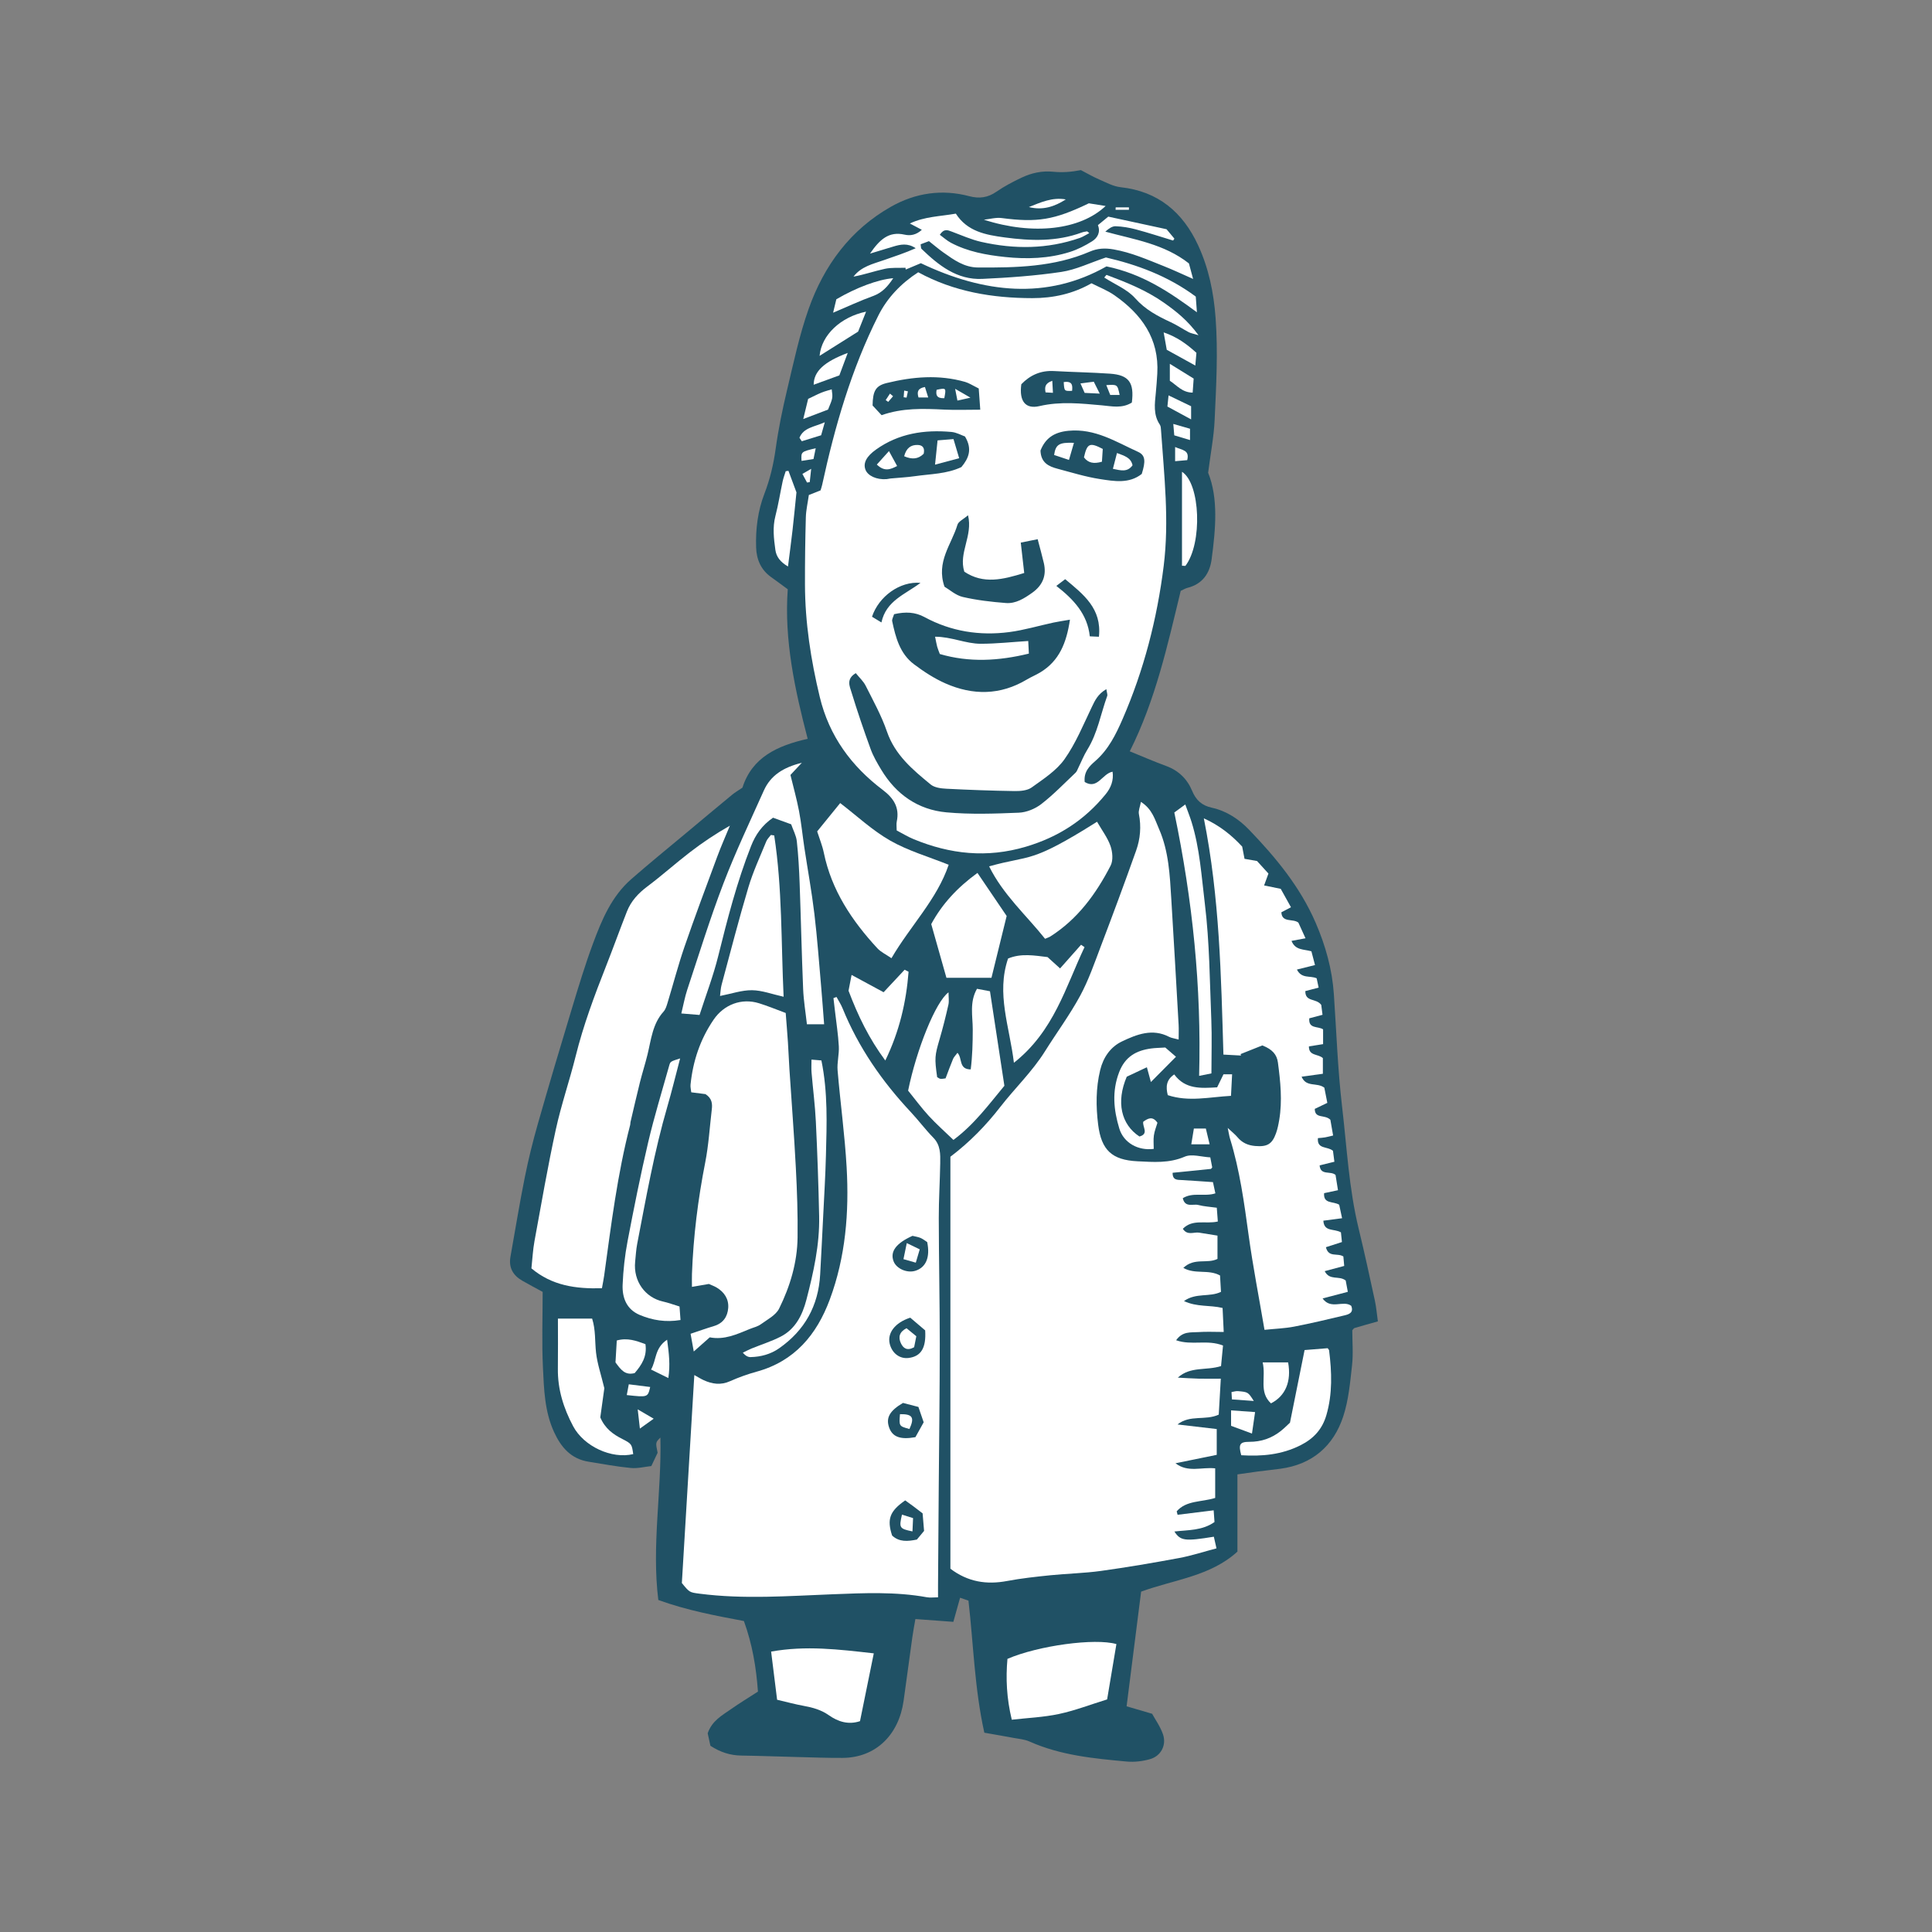 <svg version="1.1" id="svg" xmlns="http://www.w3.org/2000/svg" xmlns:xlink="http://www.w3.org/1999/xlink" x="0px" y="0px"
	 width="200px" height="200px" viewBox="0 0 200 200" enable-background="new 0 0 200 200" xml:space="preserve">
<rect x="0" y="0" width="200" height="200" fill="#808080" stroke="none"/>
<path class="stroke" fill="#205165"  d="M142.329,134.652c-0.541-2.495-1.08-4.991-1.683-7.471c-1.01-4.158-1.22-8.427-1.717-12.65
	c-0.451-3.849-0.582-7.735-0.847-11.606c-0.176-2.58-0.859-5.022-1.882-7.392c-1.606-3.717-4.131-6.767-6.898-9.641
	c-1.066-1.107-2.337-1.943-3.861-2.28c-1.019-0.225-1.629-0.77-2.035-1.75c-0.501-1.21-1.398-2.097-2.684-2.567
	c-1.27-0.464-2.51-1.008-3.769-1.519c2.668-5.314,3.913-10.994,5.274-16.613c0.279-0.125,0.483-0.255,0.709-0.312
	c1.539-0.389,2.296-1.489,2.49-2.95c0.42-3.154,0.705-6.318-0.36-8.965c0.265-2.075,0.592-3.739,0.67-5.415
	c0.163-3.535,0.364-7.063,0.101-10.621c-0.196-2.651-0.721-5.164-1.819-7.532c-1.572-3.389-4.126-5.566-7.997-5.986
	c-0.772-0.083-1.519-0.495-2.252-0.813c-0.644-0.278-1.252-0.636-1.876-0.959c-0.968,0.189-1.913,0.265-2.841,0.17
	c-1.18-0.12-2.268,0.122-3.303,0.612c-0.895,0.424-1.782,0.889-2.596,1.452c-0.893,0.62-1.779,0.741-2.813,0.466
	c-2.832-0.752-5.574-0.337-8.084,1.077c-4.225,2.382-6.957,6.101-8.546,10.59c-0.959,2.711-1.556,5.555-2.225,8.36
	c-0.483,2.022-0.904,4.067-1.189,6.124c-0.223,1.606-0.581,3.134-1.167,4.655c-0.681,1.768-0.921,3.668-0.855,5.574
	c0.043,1.234,0.5,2.304,1.552,3.051c0.539,0.383,1.066,0.779,1.722,1.259c-0.379,5.219,0.72,10.343,2.062,15.482
	c-3.141,0.71-5.745,1.902-6.753,5.056c-0.394,0.27-0.757,0.479-1.076,0.742c-1.566,1.291-3.123,2.594-4.681,3.896
	c-1.922,1.606-3.87,3.186-5.754,4.834c-2.029,1.774-3.045,4.201-3.951,6.642c-0.823,2.213-1.507,4.481-2.191,6.743
	c-1.205,3.977-2.39,7.96-3.529,11.956c-0.52,1.818-0.974,3.659-1.346,5.512c-0.549,2.734-0.995,5.488-1.486,8.232
	c-0.203,1.131,0.266,1.934,1.224,2.484c0.69,0.397,1.396,0.768,2.108,1.157c0,2.645-0.095,5.24,0.029,7.826
	c0.109,2.255,0.171,4.542,1.146,6.672c0.732,1.601,1.765,2.796,3.594,3.086c1.448,0.23,2.893,0.506,4.351,0.645
	c0.716,0.068,1.456-0.127,2.129-0.198c0.289-0.607,0.488-1.03,0.652-1.375c-0.221-1.073-0.221-1.073,0.289-1.573
	c0.13,5.653-0.915,11.189-0.217,16.812c2.938,1.069,5.94,1.628,8.86,2.178c0.884,2.438,1.278,4.841,1.454,7.305
	c-0.983,0.638-1.912,1.2-2.797,1.821c-0.92,0.646-1.956,1.194-2.406,2.495c0.085,0.386,0.192,0.882,0.283,1.295
	c1.048,0.678,2.062,0.994,3.188,1.011c1.938,0.029,3.876,0.104,5.813,0.152c1.561,0.039,3.124,0.101,4.686,0.09
	c3.461-0.023,5.813-2.414,6.307-5.885c0.312-2.198,0.599-4.399,0.907-6.598c0.089-0.634,0.21-1.264,0.317-1.89
	c1.421,0.104,2.664,0.195,3.93,0.289c0.266-0.947,0.473-1.69,0.698-2.495c0.37,0.127,0.579,0.2,0.865,0.298
	c0.521,4.516,0.624,9.064,1.644,13.673c1.008,0.178,2.014,0.348,3.015,0.536c0.556,0.104,1.147,0.147,1.653,0.373
	c3.216,1.436,6.659,1.766,10.098,2.078c0.781,0.07,1.617-0.034,2.375-0.246c1.138-0.318,1.741-1.452,1.352-2.577
	c-0.283-0.817-0.811-1.548-1.125-2.124c-1.059-0.31-1.819-0.533-2.641-0.773c0.513-4.047,1.01-7.972,1.504-11.871
	c3.465-1.262,7.167-1.587,9.969-4.142c0-2.646,0-5.28,0-7.995c0.77-0.11,1.419-0.209,2.069-0.293c0.798-0.104,1.6-0.184,2.396-0.293
	c3.288-0.45,5.475-2.341,6.486-5.407c0.555-1.683,0.715-3.511,0.913-5.29c0.136-1.211,0.026-2.449,0.026-3.638
	c0.098-0.1,0.152-0.205,0.23-0.229c0.719-0.214,1.443-0.414,2.419-0.689C142.528,136.031,142.477,135.332,142.329,134.652z"/>
<path fill-rule="evenodd" clip-rule="evenodd" fill="#ffffff" class="fill" d="M126.607,139.291c-0.074,0.771-0.141,1.46-0.205,2.125
	c-1.532,0.49-3.156-0.001-4.476,1.196c0.714,0.037,1.425,0.087,2.14,0.106c0.701,0.019,1.404,0.004,2.312,0.004
	c-0.077,1.32-0.146,2.515-0.214,3.72c-1.391,0.645-2.968-0.023-4.267,1.018c1.314,0.154,2.629,0.308,4.059,0.475
	c0,0.838,0,1.661,0,2.67c-1.393,0.284-2.831,0.578-4.27,0.871c1.286,1,2.7,0.374,4.11,0.528c0,1.026,0,2.031,0,3.062
	c-1.41,0.445-2.985,0.235-3.985,1.384c0.031,0.12,0.062,0.24,0.092,0.36c1.213-0.15,2.427-0.299,3.735-0.462
	c0.037,0.52,0.062,0.876,0.087,1.212c-1.277,0.902-2.729,0.813-4.151,0.981c0.626,0.971,1.089,1.026,4.083,0.539
	c0.075,0.331,0.152,0.669,0.273,1.205c-1.336,0.352-2.582,0.763-3.86,1c-2.691,0.5-5.393,0.961-8.104,1.337
	c-1.73,0.24-3.488,0.271-5.229,0.448c-1.503,0.154-3.012,0.317-4.497,0.596c-2.108,0.395-4.034,0.102-5.855-1.272
	c0-7.043,0-14.174,0-21.304c0-7.126,0-14.254,0-21.344c2.026-1.538,3.679-3.242,5.173-5.167c1.5-1.933,3.294-3.638,4.608-5.734
	c1.204-1.922,2.56-3.759,3.641-5.746c0.873-1.608,1.478-3.369,2.13-5.088c1.258-3.31,2.492-6.627,3.676-9.963
	c0.43-1.209,0.541-2.481,0.285-3.776c-0.068-0.352,0.117-0.753,0.211-1.262c1.182,0.754,1.451,1.844,1.875,2.811
	c1.009,2.302,1.116,4.777,1.267,7.232c0.267,4.345,0.513,8.691,0.76,13.038c0.025,0.453,0.003,0.909,0.003,1.523
	c-0.474-0.131-0.752-0.158-0.981-0.278c-1.733-0.903-3.362-0.255-4.887,0.472c-1.176,0.56-1.933,1.635-2.254,2.96
	c-0.455,1.87-0.446,3.767-0.213,5.646c0.331,2.65,1.431,3.675,4.079,3.802c1.633,0.079,3.263,0.222,4.885-0.478
	c0.728-0.313,1.736,0.027,2.646,0.073c0.09,0.471,0.15,0.779,0.199,1.038c-0.082,0.095-0.109,0.154-0.141,0.157
	c-1.306,0.135-2.609,0.265-3.959,0.4c-0.009,0.777,0.485,0.728,0.949,0.753c1.072,0.06,2.145,0.14,3.227,0.213
	c0.108,0.502,0.174,0.808,0.252,1.163c-1.117,0.37-2.318-0.157-3.374,0.502c0.234,1.02,1.072,0.56,1.613,0.704
	c0.579,0.153,1.191,0.183,1.906,0.283c0.041,0.539,0.075,0.973,0.108,1.426c-1.264,0.293-2.595-0.296-3.623,0.754
	c0.475,0.736,1.141,0.312,1.687,0.4c0.598,0.098,1.195,0.193,1.901,0.306c0,0.876,0,1.646,0,2.409
	c-1.061,0.544-2.396-0.164-3.537,0.935c1.248,0.699,2.577,0.114,3.801,0.782c0.029,0.49,0.063,1.08,0.098,1.697
	c-1.185,0.577-2.579,0.06-3.832,0.952c1.348,0.637,2.647,0.394,3.997,0.715c0.035,0.738,0.071,1.514,0.118,2.485
	c-0.966,0-1.805-0.047-2.635,0.013c-0.752,0.055-1.617-0.115-2.292,0.844C123.367,139.312,124.979,138.637,126.607,139.291z"/>
<path fill-rule="evenodd" clip-rule="evenodd" fill="#ffffff" class="fill" d="M83.732,51.243c0.498-0.196,0.845-0.335,1.211-0.479
	c0.057-0.187,0.119-0.363,0.16-0.545c1.316-6.063,3.028-12.005,5.828-17.564c0.912-1.811,2.328-3.31,4.122-4.47
	c3.705,2.019,7.683,2.673,11.804,2.678c2.17,0.003,4.229-0.449,6.134-1.539c0.806,0.414,1.652,0.735,2.371,1.238
	c2.811,1.962,4.649,4.491,4.44,8.12c-0.039,0.662-0.088,1.324-0.152,1.984c-0.112,1.133-0.279,2.266,0.419,3.301
	c0.098,0.145,0.104,0.364,0.118,0.551c0.323,4.687,0.866,9.365,0.277,14.073c-0.685,5.48-2.047,10.773-4.252,15.839
	c-0.697,1.604-1.468,3.165-2.833,4.355c-0.594,0.519-1.205,1.099-1.092,2.167c1.341,0.817,1.824-0.88,2.887-1.065
	c0.127,0.897-0.173,1.663-0.71,2.322c-2.176,2.678-4.898,4.44-8.254,5.438c-4.036,1.201-7.852,0.783-11.642-0.782
	c-0.604-0.25-1.167-0.598-1.743-0.897c0-0.374-0.048-0.662,0.008-0.928c0.305-1.446-0.321-2.414-1.447-3.266
	c-3.256-2.461-5.549-5.574-6.524-9.624c-0.923-3.836-1.522-7.704-1.532-11.651c-0.006-2.316,0.026-4.633,0.09-6.948
	C83.441,52.803,83.617,52.06,83.732,51.243z M114.529,71.34c-0.893,0.521-1.186,1.185-1.516,1.874
	c-0.876,1.828-1.656,3.744-2.816,5.381c-0.841,1.186-2.184,2.048-3.398,2.922c-0.449,0.325-1.172,0.383-1.768,0.374
	c-2.362-0.035-4.726-0.122-7.084-0.243c-0.548-0.028-1.213-0.115-1.605-0.439c-1.854-1.524-3.691-3.047-4.526-5.478
	c-0.562-1.638-1.417-3.18-2.198-4.736c-0.237-0.474-0.661-0.854-1.026-1.31c-1.015,0.593-0.635,1.359-0.453,1.955
	c0.608,1.985,1.278,3.953,1.989,5.904c0.273,0.749,0.687,1.456,1.1,2.142c1.535,2.551,3.803,4.138,6.744,4.408
	c2.48,0.228,5,0.139,7.496,0.036c0.796-0.032,1.694-0.402,2.331-0.896c1.264-0.978,2.379-2.145,3.545-3.245
	c0.13-0.123,0.193-0.319,0.275-0.487c0.312-0.63,0.569-1.294,0.937-1.888c1.068-1.719,1.388-3.706,2.062-5.565
	C114.67,71.902,114.579,71.701,114.529,71.34z M92.555,63.581c-0.084,0.292-0.238,0.529-0.196,0.724
	c0.355,1.681,0.798,3.361,2.247,4.452c1.014,0.764,2.105,1.477,3.262,1.987c2.848,1.257,5.691,1.238,8.433-0.401
	c0.446-0.266,0.933-0.464,1.377-0.732c1.989-1.196,2.728-3.08,3.083-5.462c-0.723,0.125-1.221,0.195-1.711,0.3
	c-1.522,0.328-3.028,0.781-4.567,0.983c-3.065,0.401-6.024-0.059-8.773-1.549C94.737,63.356,93.737,63.31,92.555,63.581z
	 M107.419,55.818c-0.603,0.121-1.124,0.225-1.749,0.351c0.127,1.12,0.24,2.116,0.357,3.147c-2.195,0.676-4.221,1.189-6.201-0.134
	c-0.619-1.959,0.906-3.688,0.385-5.843c-0.486,0.42-0.995,0.642-1.097,0.985c-0.601,2.026-2.238,3.828-1.34,6.412
	c0.526,0.307,1.162,0.893,1.894,1.062c1.459,0.337,2.965,0.511,4.461,0.627c1.029,0.081,1.898-0.477,2.723-1.061
	c1.083-0.768,1.507-1.784,1.205-3.08C107.878,57.512,107.662,56.749,107.419,55.818z M118.193,49.063
	c0.414-1.312,0.388-1.938-0.383-2.287c-2.294-1.039-4.45-2.444-7.201-2.182c-1.559,0.148-2.414,0.827-2.898,2.047
	c0.041,1.274,0.86,1.643,1.764,1.883c1.457,0.387,2.91,0.84,4.394,1.069C115.337,49.819,116.884,50.097,118.193,49.063z
	 M117.168,41.673c0.264-2.079-0.312-2.854-2.255-2.99c-1.929-0.134-3.864-0.162-5.794-0.272c-1.375-0.079-2.484,0.419-3.393,1.366
	c-0.238,1.755,0.426,2.601,1.879,2.262c2.165-0.505,4.31-0.272,6.471-0.078C115.093,42.052,116.143,42.311,117.168,41.673z
	 M99.894,45.183c-0.362-0.126-0.872-0.42-1.403-0.468c-2.795-0.251-5.453,0.143-7.81,1.825c-0.96,0.686-1.352,1.376-1.092,2.074
	c0.241,0.643,1.151,1.059,2.175,0.987c0.141-0.009,0.278-0.054,0.419-0.068c0.844-0.08,1.692-0.12,2.53-0.24
	c1.622-0.233,3.295-0.222,4.811-0.942C100.282,47.438,100.683,46.494,99.894,45.183z M101.318,40.216
	c-0.465-0.245-0.67-0.359-0.881-0.461c-0.17-0.082-0.342-0.167-0.521-0.218c-2.718-0.781-5.434-0.542-8.123,0.114
	c-1.155,0.282-1.438,0.832-1.464,2.324c0.268,0.288,0.579,0.623,0.934,1.005c2.146-0.762,4.312-0.685,6.484-0.578
	c1.163,0.057,2.33,0.01,3.729,0.01C101.412,41.516,101.364,40.857,101.318,40.216z M113.76,65.916
	c0.313-2.926-1.601-4.38-3.493-5.96c-0.331,0.252-0.57,0.435-0.915,0.697c1.791,1.395,3.223,2.921,3.463,5.221
	C113.197,65.89,113.454,65.902,113.76,65.916z M91.246,64.435c0.488-2.257,2.422-2.881,4.046-4.098
	c-2.146-0.19-4.329,1.42-5.022,3.507C90.503,63.985,90.755,64.137,91.246,64.435z"/>
<path fill-rule="evenodd" clip-rule="evenodd" fill="#ffffff" class="fill" d="M70.586,163.874c0.434-7.241,0.859-14.339,1.29-21.531
	c0.329,0.182,0.636,0.378,0.962,0.529c0.892,0.411,1.778,0.537,2.734,0.11c0.891-0.397,1.819-0.73,2.76-0.989
	c3.92-1.077,6.206-3.813,7.562-7.453c1.646-4.42,2.014-9.037,1.75-13.693c-0.19-3.353-0.653-6.688-0.936-10.036
	c-0.068-0.823,0.172-1.67,0.127-2.499c-0.066-1.221-0.26-2.435-0.399-3.652c-0.05-0.446-0.104-0.891-0.156-1.336
	c0.106-0.039,0.211-0.079,0.316-0.118c0.21,0.388,0.458,0.761,0.624,1.167c1.643,4.043,4.079,7.559,7.049,10.731
	c0.809,0.862,1.517,1.821,2.343,2.663c0.762,0.776,0.736,1.713,0.72,2.655c-0.031,1.89-0.154,3.78-0.15,5.669
	c0.008,4.355,0.102,8.709,0.102,13.064c-0.001,4.873-0.067,9.746-0.104,14.619c-0.026,3.456-0.051,6.912-0.075,10.368
	c-0.002,0.372,0,0.744,0,1.212c-0.455,0-0.82,0.055-1.164-0.008c-3.243-0.589-6.497-0.434-9.77-0.307
	c-4.583,0.178-9.176,0.532-13.757-0.062C71.375,164.842,71.375,164.846,70.586,163.874z M95.66,158.478
	c-0.058-0.68-0.104-1.24-0.152-1.816c-0.336-0.256-0.629-0.486-0.928-0.709c-0.296-0.22-0.597-0.434-0.873-0.634
	c-1.607,1.116-1.909,1.947-1.356,3.639c0.739,0.69,1.614,0.608,2.564,0.417C95.141,159.102,95.378,158.817,95.66,158.478z
	 M94.229,136.405c-1.594,0.516-2.394,1.604-2.124,2.709c0.24,0.981,1.042,1.579,1.96,1.461c1.279-0.164,1.824-1.029,1.708-2.855
	C95.312,137.327,94.779,136.875,94.229,136.405z M94.461,127.934c-1.717,0.771-2.333,1.635-1.961,2.628
	c0.291,0.776,1.407,1.261,2.27,0.985c1.093-0.348,1.535-1.404,1.213-2.968c-0.207-0.132-0.43-0.316-0.684-0.426
	C95.043,128.044,94.756,128.008,94.461,127.934z M93.479,145.231c-1.388,0.812-1.78,1.54-1.445,2.523
	c0.335,0.98,1.135,1.308,2.729,1.021c0.26-0.467,0.572-1.027,0.856-1.539c-0.206-0.604-0.372-1.085-0.546-1.591
	C94.507,145.498,94.012,145.369,93.479,145.231z"/>
<path fill-rule="evenodd" clip-rule="evenodd" fill="#ffffff" class="fill" d="M137.72,115.921c0.077,0.441,0.173,0.993,0.284,1.626
	c-0.326,0.077-0.581,0.15-0.84,0.195c-0.227,0.04-0.459,0.05-0.734,0.077c-0.105,1.172,0.961,0.821,1.558,1.309
	c0.035,0.268,0.086,0.664,0.148,1.136c-0.563,0.138-1.035,0.253-1.53,0.374c0.09,1.088,1.135,0.535,1.649,0.993
	c0.079,0.496,0.159,0.992,0.252,1.579c-0.53,0.113-0.965,0.206-1.436,0.306c-0.091,1.149,0.946,0.812,1.562,1.199
	c0.079,0.372,0.173,0.815,0.298,1.396c-0.704,0.092-1.288,0.168-1.938,0.254c0.073,1.188,1.103,0.794,1.82,1.208
	c0.026,0.265,0.065,0.647,0.103,1.003c-0.645,0.207-1.153,0.371-1.659,0.534c0.275,1.109,1.177,0.561,1.807,0.957
	c0.023,0.261,0.055,0.608,0.088,0.982c-0.703,0.188-1.312,0.351-2.02,0.54c0.515,1.019,1.492,0.419,2.175,0.971
	c0.051,0.275,0.124,0.672,0.218,1.17c-0.883,0.231-1.679,0.439-2.611,0.683c0.854,1.207,2.139,0.144,2.964,0.764
	c0.282,0.706-0.228,0.877-0.68,0.986c-1.741,0.417-3.484,0.831-5.241,1.17c-0.955,0.184-1.939,0.215-3.057,0.331
	c-0.573-3.37-1.198-6.563-1.641-9.781c-0.464-3.374-0.917-6.741-1.927-10.007c-0.08-0.256-0.115-0.527-0.24-1.113
	c0.492,0.462,0.777,0.68,1.001,0.95c0.483,0.585,1.093,0.857,1.843,0.92c1.23,0.103,1.75-0.178,2.16-1.328
	c0.157-0.441,0.25-0.909,0.328-1.373c0.333-1.987,0.126-3.964-0.135-5.939c-0.111-0.836-0.583-1.369-1.617-1.771
	c-0.625,0.249-1.436,0.572-2.246,0.896c0.014,0.05,0.026,0.1,0.04,0.151c-0.559-0.03-1.116-0.06-1.818-0.098
	c-0.243-8.146-0.393-16.254-2.028-24.456c1.666,0.757,2.882,1.753,3.969,2.923c0.08,0.415,0.157,0.818,0.243,1.268
	c0.452,0.079,0.854,0.148,1.294,0.226c0.367,0.404,0.749,0.823,1.182,1.299c-0.131,0.357-0.265,0.724-0.45,1.231
	c0.574,0.117,1.056,0.214,1.722,0.35c0.3,0.538,0.658,1.184,1.06,1.906c-0.386,0.203-0.656,0.344-0.995,0.522
	c0.053,1.119,1.217,0.62,1.764,1.073c0.229,0.506,0.461,1.012,0.736,1.618c-0.518,0.096-0.938,0.173-1.449,0.268
	c0.392,0.989,1.256,0.851,2.059,1.078c0.113,0.433,0.236,0.904,0.373,1.425c-0.702,0.175-1.256,0.312-1.873,0.466
	c0.499,0.983,1.356,0.597,2.044,0.905c0.054,0.255,0.118,0.56,0.204,0.963c-0.484,0.126-0.911,0.238-1.377,0.36
	c-0.019,1.161,1.119,0.707,1.648,1.431c0.021,0.159,0.072,0.558,0.132,1.024c-0.521,0.139-0.953,0.254-1.372,0.366
	c-0.094,1.121,0.892,0.788,1.431,1.14c0,0.484,0,0.983,0,1.531c-0.508,0.081-0.961,0.153-1.469,0.234
	c-0.015,1.015,0.953,0.751,1.446,1.214c0,0.469,0,1.014,0,1.62c-0.726,0.1-1.404,0.192-2.203,0.302
	c0.477,1.141,1.587,0.557,2.354,1.137c0.081,0.41,0.188,0.951,0.31,1.573c-0.444,0.213-0.849,0.407-1.299,0.623
	C136.112,115.856,137.137,115.332,137.72,115.921z"/>
<path fill-rule="evenodd" clip-rule="evenodd" fill="#ffffff" class="fill" d="M62.312,133.358c-2.71,0.076-5.169-0.267-7.299-2.057
	c0.104-0.959,0.148-1.902,0.317-2.823c0.706-3.852,1.372-7.713,2.205-11.539c0.562-2.574,1.429-5.078,2.066-7.637
	c0.789-3.17,1.926-6.215,3.121-9.246c0.745-1.89,1.432-3.802,2.175-5.692c0.426-1.082,1.177-1.894,2.116-2.597
	c1.507-1.128,2.911-2.392,4.404-3.54c1.287-0.991,2.637-1.9,4.141-2.755c-0.439,1.071-0.911,2.131-1.313,3.217
	c-1.148,3.099-2.309,6.192-3.385,9.315c-0.659,1.914-1.167,3.879-1.758,5.818c-0.096,0.313-0.198,0.664-0.409,0.897
	c-1.146,1.268-1.283,2.896-1.662,4.444c-0.236,0.962-0.541,1.906-0.782,2.867c-0.342,1.373-0.657,2.753-0.981,4.13
	c-0.021,0.092-0.007,0.191-0.03,0.282c-1.333,5.132-1.973,10.384-2.697,15.621C62.489,132.438,62.41,132.806,62.312,133.358z"/>
<path fill-rule="evenodd" clip-rule="evenodd" fill="#ffffff" class="fill" d="M71.818,139.906c-0.125-0.699-0.225-1.248-0.329-1.834
	c0.831-0.277,1.618-0.56,2.417-0.799c0.947-0.282,1.412-0.966,1.479-1.877c0.067-0.921-0.403-1.631-1.191-2.106
	c-0.24-0.145-0.512-0.238-0.812-0.375c-0.521,0.089-1.064,0.184-1.752,0.302c0-0.521-0.014-0.93,0.001-1.338
	c0.144-3.884,0.621-7.724,1.373-11.54c0.354-1.803,0.463-3.654,0.679-5.484c0.07-0.587,0.034-1.145-0.65-1.591
	c-0.375-0.047-0.882-0.113-1.474-0.188c-0.027-0.267-0.102-0.537-0.075-0.796c0.247-2.434,0.999-4.688,2.388-6.723
	c1.068-1.567,2.887-2.264,4.703-1.7c0.891,0.275,1.756,0.637,2.76,1.007c0.082,1.065,0.164,2.04,0.229,3.015
	c0.062,0.937,0.097,1.876,0.157,2.813c0.222,3.396,0.487,6.791,0.663,10.19c0.127,2.405,0.21,4.818,0.18,7.227
	c-0.033,2.59-0.773,5.055-1.91,7.355c-0.34,0.688-1.216,1.133-1.893,1.624c-0.335,0.243-0.778,0.337-1.172,0.499
	c-1.309,0.536-2.602,1.145-4.117,0.855C72.966,138.887,72.479,139.32,71.818,139.906z"/>
<path fill-rule="evenodd" clip-rule="evenodd" fill="#ffffff" class="fill" d="M98.207,89.522c-1.217,3.596-3.952,6.295-5.924,9.671
	c-0.572-0.396-1.097-0.636-1.458-1.027c-2.634-2.851-4.744-6.002-5.544-9.892c-0.15-0.736-0.445-1.442-0.688-2.206
	c0.759-0.936,1.523-1.876,2.383-2.934c1.74,1.331,3.334,2.836,5.188,3.89C94.027,88.084,96.148,88.694,98.207,89.522z"/>
<path fill-rule="evenodd" clip-rule="evenodd" fill="#ffffff" class="fill" d="M112.764,24.13c-0.365,0.189-0.656,0.388-0.979,0.5
	c-3.355,1.166-6.771,1.184-10.197,0.412c-1.049-0.236-2.05-0.69-3.064-1.067c-0.414-0.154-0.801-0.339-1.235,0.33
	c0.373,0.271,0.731,0.603,1.149,0.825c1.745,0.926,3.668,1.269,5.592,1.473c2.267,0.24,4.549,0.172,6.746-0.528
	c0.796-0.254,1.565-0.65,2.276-1.095c0.576-0.36,0.89-0.951,0.604-1.674c0.402-0.33,0.764-0.628,1.072-0.881
	c1.981,0.429,3.904,0.844,6.034,1.305c0.177,0.212,0.495,0.594,0.812,0.975c-0.043,0.065-0.087,0.131-0.132,0.196
	c-1.284-0.389-2.561-0.808-3.857-1.155c-0.678-0.182-1.389-0.298-2.089-0.326c-0.353-0.014-0.716,0.235-1.074,0.56
	c3.009,0.82,6.089,1.27,8.656,3.29c0.119,0.443,0.247,0.92,0.432,1.606c-1.147-0.505-2.063-0.941-3.007-1.314
	c-1.708-0.677-3.379-1.423-5.229-1.745c-0.906-0.158-1.671-0.107-2.458,0.231c-3.71,1.597-7.632,1.666-11.57,1.643
	c-1.427-0.008-2.497-0.786-3.579-1.551c-0.5-0.353-0.966-0.754-1.502-1.177c-0.277,0.104-0.563,0.213-0.861,0.325
	c0.039,0.218,0.015,0.4,0.094,0.477c1.767,1.702,3.673,3.227,6.287,3.106c2.736-0.126,5.479-0.318,8.184-0.722
	c1.514-0.226,2.953-0.939,4.615-1.496c3.178,0.737,6.395,1.89,9.302,4.05c0.03,0.412,0.063,0.862,0.119,1.625
	c-2.905-2.145-5.668-3.983-9.362-4.751c-6.158,3.49-12.694,2.778-19.216-0.331c-0.535,0.225-1.052,0.442-1.569,0.658
	c-0.006-0.062-0.012-0.124-0.019-0.186c-0.712,0.029-1.442-0.038-2.129,0.108c-1.087,0.233-2.145,0.61-3.256,0.809
	c0.806-1.052,2.009-1.312,3.142-1.707c1.101-0.384,2.21-0.746,3.295-1.231c-0.82-0.561-1.575-0.4-2.332-0.169
	c-0.703,0.215-1.409,0.426-2.396,0.725c1.008-1.473,1.955-2.329,3.572-1.964c0.601,0.135,1.202,0.042,1.793-0.501
	c-0.447-0.236-0.799-0.42-1.242-0.654c1.529-0.724,3.126-0.73,4.763-1.019c1.183,1.852,3.099,2.199,5.041,2.461
	c2.693,0.363,5.376,0.454,7.989-0.505c0.175-0.064,0.364-0.09,0.548-0.12C112.559,23.945,112.601,24.003,112.764,24.13z"/>
<path fill-rule="evenodd" clip-rule="evenodd" fill="#ffffff" class="fill" d="M85.313,106.033c-0.703,0-1.21,0-1.781,0
	c-0.137-1.232-0.342-2.442-0.392-3.657c-0.151-3.634-0.229-7.271-0.361-10.905c-0.053-1.463-0.133-2.929-0.293-4.384
	c-0.063-0.588-0.375-1.147-0.586-1.757c-0.67-0.243-1.277-0.464-1.877-0.682c-1.134,0.78-1.809,1.754-2.273,2.933
	c-1.459,3.706-2.446,7.545-3.403,11.401c-0.509,2.052-1.272,4.041-1.931,6.086c-0.644-0.053-1.152-0.095-1.885-0.156
	c0.215-0.872,0.357-1.687,0.615-2.464c1.219-3.671,2.357-7.374,3.74-10.984c1.248-3.264,2.756-6.43,4.185-9.624
	c0.701-1.566,2-2.396,3.936-2.879c-0.491,0.526-0.768,0.821-1.181,1.262c0.287,1.186,0.642,2.451,0.889,3.737
	c0.239,1.25,0.36,2.522,0.551,3.783c0.345,2.286,0.764,4.562,1.038,6.855c0.303,2.53,0.483,5.076,0.708,7.616
	C85.118,103.431,85.204,104.649,85.313,106.033z"/>
<path fill-rule="evenodd" clip-rule="evenodd" fill="#ffffff" class="fill" d="M113.566,85.066c0.516,0.898,1.096,1.658,1.394,2.516
	c0.213,0.615,0.289,1.486,0.01,2.028c-1.505,2.919-3.409,5.539-6.249,7.339c-0.117,0.075-0.258,0.114-0.535,0.234
	c-1.944-2.441-4.348-4.565-5.791-7.498C106.764,88.455,106.561,89.483,113.566,85.066z"/>
<path fill-rule="evenodd" clip-rule="evenodd" fill="#ffffff" class="fill" d="M98.191,102.727c0,0.5,0.071,0.911-0.013,1.285
	c-0.271,1.199-0.569,2.394-0.915,3.574c-0.493,1.689-0.531,1.935-0.248,3.923c0.105,0.055,0.223,0.158,0.35,0.171
	c0.178,0.018,0.363-0.031,0.521-0.049c0.268-0.704,0.504-1.363,0.774-2.008c0.084-0.202,0.26-0.366,0.458-0.635
	c0.534,0.554,0.095,1.711,1.371,1.717c0.172-1.359,0.209-2.741,0.21-4.128c0.002-1.388-0.358-2.821,0.438-4.217
	c0.454,0.086,0.854,0.163,1.345,0.255c0.497,3.264,0.988,6.483,1.492,9.784c-1.611,1.938-3.112,3.999-5.276,5.605
	c-0.881-0.853-1.759-1.626-2.548-2.483c-0.764-0.832-1.437-1.749-2.142-2.619C94.885,108.618,96.859,103.694,98.191,102.727z"/>
<path fill-rule="evenodd" clip-rule="evenodd" fill="#ffffff" class="fill" d="M115.57,170.195c-0.33,1.97-0.663,3.952-0.961,5.728
	c-1.768,0.546-3.352,1.16-4.992,1.509c-1.588,0.338-3.232,0.404-4.878,0.592c-0.54-2.242-0.628-4.286-0.448-6.298
	C107.479,170.352,113.352,169.552,115.57,170.195z"/>
<path fill-rule="evenodd" clip-rule="evenodd" fill="#ffffff" class="fill" d="M80.146,86.484c0.843,5.497,0.709,11.051,0.973,16.699
	c-1.194-0.264-2.231-0.666-3.273-0.677c-1.055-0.011-2.114,0.364-3.309,0.597c0.051-0.376,0.061-0.78,0.163-1.159
	c0.908-3.372,1.777-6.755,2.776-10.101c0.484-1.622,1.211-3.172,1.85-4.746c0.099-0.245,0.314-0.442,0.477-0.662
	C79.918,86.452,80.031,86.468,80.146,86.484z"/>
<path fill-rule="evenodd" clip-rule="evenodd" fill="#ffffff" class="fill" d="M90.454,171.155c-0.508,2.494-0.965,4.743-1.427,7.018
	c-1.197,0.402-2.273,0.056-3.214-0.606c-0.808-0.567-1.677-0.806-2.611-0.976c-0.878-0.159-1.741-0.396-2.756-0.633
	c-0.203-1.638-0.404-3.25-0.62-4.986C83.434,170.326,86.812,170.743,90.454,171.155z"/>
<path fill-rule="evenodd" clip-rule="evenodd" fill="#ffffff" class="fill" d="M104.209,94.822c-0.514,2.087-1.037,4.22-1.573,6.401
	c-1.608,0-3.096,0-4.661,0c-0.515-1.819-1.037-3.662-1.574-5.561c1.13-2.084,2.699-3.781,4.785-5.298
	C102.216,91.882,103.181,93.306,104.209,94.822z"/>
<path fill-rule="evenodd" clip-rule="evenodd" fill="#ffffff" class="fill" d="M57.756,136.501c1.314,0,2.394,0,3.541,0
	c0.375,1.176,0.275,2.361,0.405,3.521c0.128,1.143,0.514,2.257,0.859,3.685c-0.114,0.82-0.275,1.985-0.419,3.023
	c0.502,1.165,1.328,1.753,2.283,2.235c0.979,0.497,0.981,0.545,1.125,1.563c-2.234,0.536-5.106-0.8-6.214-2.878
	c-0.995-1.868-1.614-3.828-1.585-5.971C57.774,139.987,57.756,138.291,57.756,136.501z"/>
<path fill-rule="evenodd" clip-rule="evenodd" fill="#ffffff" class="fill" d="M112.27,98.048c-1.96,4.124-3.162,8.698-7.31,11.969
	c-0.452-3.769-1.843-7.136-0.606-10.791c1.361-0.567,2.755-0.308,4.089-0.149c0.42,0.381,0.792,0.717,1.296,1.174
	c0.783-0.884,1.478-1.667,2.172-2.45C112.03,97.884,112.149,97.966,112.27,98.048z"/>
<path fill-rule="evenodd" clip-rule="evenodd" fill="#ffffff" class="fill" d="M128.493,150.646c-0.296-1.104-0.173-1.39,0.825-1.388
	c1.246,0.003,2.317-0.366,3.272-1.123c0.397-0.315,0.754-0.684,0.948-0.861c0.521-2.598,0.993-4.939,1.512-7.516
	c0.73-0.059,1.59-0.128,2.389-0.192c0.096,0.136,0.142,0.172,0.146,0.213c0.285,2.254,0.366,4.503-0.279,6.715
	c-0.417,1.43-1.291,2.419-2.664,3.112C132.664,150.605,130.613,150.775,128.493,150.646z"/>
<path fill-rule="evenodd" clip-rule="evenodd" fill="#ffffff" class="fill" d="M125.406,111.117c-0.474,0.096-0.775,0.156-1.273,0.257
	c0.249-9.192-0.668-18.16-2.568-27.267c0.231-0.168,0.595-0.434,1.135-0.829c0.271,0.751,0.478,1.262,0.642,1.786
	c0.866,2.771,1.036,5.649,1.386,8.509c0.487,3.998,0.503,8.009,0.668,12.018C125.467,107.377,125.406,109.17,125.406,111.117z"/>
<path fill-rule="evenodd" clip-rule="evenodd" fill="#ffffff" class="fill" d="M70.407,109.567c-0.474,1.795-0.857,3.388-1.316,4.96
	c-1.362,4.679-2.209,9.468-3.13,14.244c-0.115,0.601-0.146,1.22-0.21,1.831c-0.21,2.048,1.061,3.729,2.885,4.133
	c0.547,0.121,1.075,0.32,1.707,0.513c0.031,0.438,0.064,0.89,0.104,1.399c-1.532,0.256-2.914,0.027-4.233-0.529
	c-1.358-0.574-1.815-1.786-1.759-3.128c0.062-1.503,0.228-3.016,0.51-4.494c0.653-3.43,1.339-6.855,2.136-10.253
	c0.626-2.665,1.435-5.286,2.172-7.924C69.396,109.874,69.422,109.881,70.407,109.567z"/>
<path fill-rule="evenodd" clip-rule="evenodd" fill="#ffffff" class="fill" d="M94.055,100.596c-0.244,3.138-0.942,6.162-2.409,9.188
	c-1.686-2.278-2.823-4.62-3.806-7.224c0.078-0.405,0.181-0.939,0.315-1.636c1.214,0.655,2.259,1.221,3.315,1.792
	c0.796-0.851,1.485-1.59,2.177-2.329C93.783,100.457,93.92,100.527,94.055,100.596z"/>
<path fill-rule="evenodd" clip-rule="evenodd" fill="#ffffff" class="fill" d="M84.005,109.69c0.436,0.037,0.733,0.062,1.026,0.086
	c0.68,3.317,0.553,6.582,0.469,9.839c-0.053,2.079-0.18,4.157-0.282,6.234c-0.1,2.031-0.202,4.062-0.315,6.092
	c-0.182,3.234-1.599,5.788-4.258,7.641c-0.879,0.612-1.882,0.878-2.943,0.904c-0.248,0.006-0.499-0.107-0.809-0.453
	c0.297-0.144,0.588-0.303,0.892-0.428c1.003-0.41,2.046-0.737,3.008-1.225c1.551-0.784,2.274-2.251,2.685-3.828
	c0.738-2.836,1.382-5.706,1.32-8.662c-0.068-3.262-0.184-6.524-0.341-9.783c-0.081-1.696-0.303-3.384-0.445-5.077
	C83.977,110.617,84.005,110.2,84.005,109.69z"/>
<path fill-rule="evenodd" clip-rule="evenodd" fill="#ffffff" class="fill" d="M120.628,108.438c0.396,0.341,0.775,0.669,1.108,0.957
	c-0.889,0.896-1.69,1.705-2.596,2.616c-0.129-0.477-0.244-0.895-0.416-1.531c-0.796,0.374-1.497,0.705-2.083,0.98
	c-1.119,2.619-0.587,4.947,1.312,6.19c1.016-0.27,0.289-1.005,0.396-1.529c0.489-0.351,0.969-0.618,1.469,0.108
	c-0.121,0.413-0.304,0.852-0.368,1.307c-0.066,0.458-0.015,0.933-0.015,1.397c-1.601,0.207-3.109-0.605-3.567-2.113
	c-0.581-1.919-0.777-3.848-0.012-5.835c0.619-1.607,1.771-2.24,3.321-2.448C119.598,108.48,120.025,108.477,120.628,108.438z"/>
<path fill-rule="evenodd" clip-rule="evenodd" fill="#ffffff" class="fill" d="M81.62,48.739c0.292,0.788,0.585,1.575,0.829,2.23
	c-0.144,1.391-0.263,2.655-0.407,3.916c-0.137,1.199-0.299,2.395-0.47,3.76c-0.798-0.475-1.207-1.002-1.307-1.727
	c-0.16-1.165-0.301-2.323,0.006-3.503c0.307-1.183,0.494-2.396,0.751-3.593c0.077-0.354,0.208-0.696,0.315-1.044
	C81.432,48.765,81.524,48.752,81.62,48.739z"/>
<path fill-rule="evenodd" clip-rule="evenodd" fill="#ffffff" class="fill" d="M112.715,21.047c0.592,0.094,1.146,0.182,1.739,0.277
	c-2.608,2.476-7.5,3.064-12.603,1.419c0.613-0.063,1.246-0.248,1.842-0.17C107.356,23.052,109.136,22.78,112.715,21.047z"/>
<path fill-rule="evenodd" clip-rule="evenodd" fill="#ffffff" class="fill" d="M122.359,58.563c0-3.241,0-6.481,0-9.724
	c1.909,1.212,2.136,7.415,0.352,9.742C122.594,58.576,122.477,58.569,122.359,58.563z"/>
<path fill-rule="evenodd" clip-rule="evenodd" fill="#ffffff" class="fill" d="M114.311,28.73c0.13-0.146,0.215-0.282,0.246-0.271
	c2.05,0.771,4.08,1.579,5.893,2.849c1.275,0.894,2.488,1.843,3.619,3.394c-0.552-0.167-0.803-0.204-1.015-0.316
	c-0.625-0.33-1.216-0.734-1.855-1.03c-1.368-0.634-2.641-1.303-3.695-2.492C116.697,29.957,115.434,29.455,114.311,28.73z"/>
<path fill-rule="evenodd" clip-rule="evenodd" fill="#ffffff" class="fill" d="M120.888,113.369c-0.217-0.852-0.168-1.588,0.669-2.145
	c1.146,1.562,2.766,1.432,4.44,1.337c0.224-0.456,0.425-0.871,0.657-1.349c0.23,0,0.487,0,0.893,0
	c-0.038,0.743-0.073,1.423-0.115,2.23C125.182,113.565,123.063,114.089,120.888,113.369z"/>
<path fill-rule="evenodd" clip-rule="evenodd" fill="#ffffff" class="fill" d="M130.71,141.035c1.114,0,1.884,0,2.636,0
	c0.355,1.982-0.275,3.475-1.775,4.241C130.291,144.092,131.077,142.578,130.71,141.035z"/>
<path fill-rule="evenodd" clip-rule="evenodd" fill="#ffffff" class="fill" d="M65.703,142.141c-1.004,0.265-1.439-0.361-1.988-1.105
	c0.039-0.663,0.084-1.442,0.134-2.269c1.097-0.305,1.991,0.018,2.966,0.379C67.009,140.435,66.4,141.324,65.703,142.141z"/>
<path fill-rule="evenodd" clip-rule="evenodd" fill="#ffffff" class="fill" d="M84.843,36.837c0.201-2.174,2.194-4.028,4.813-4.576
	c-0.314,0.787-0.58,1.457-0.824,2.067C87.506,35.162,86.276,35.935,84.843,36.837z"/>
<path fill-rule="evenodd" clip-rule="evenodd" fill="#ffffff" class="fill" d="M92.467,28.799c-0.555,0.834-1.127,1.496-2.079,1.841
	c-1.352,0.491-2.66,1.104-4.144,1.731c0.139-0.576,0.244-1.015,0.334-1.391C88.645,29.767,90.908,28.925,92.467,28.799z"/>
<path fill-rule="evenodd" clip-rule="evenodd" fill="#ffffff" class="fill" d="M123.854,36.524c-0.037,0.414-0.069,0.778-0.116,1.317
	c-1.049-0.579-1.983-1.095-2.956-1.632c-0.099-0.555-0.196-1.097-0.322-1.8C121.803,34.865,122.81,35.574,123.854,36.524z"/>
<path fill-rule="evenodd" clip-rule="evenodd" fill="#ffffff" class="fill" d="M83.659,41.292c0.529-0.251,0.942-0.469,1.374-0.646
	c0.34-0.14,0.702-0.23,1.066-0.345c0.121,0.897,0.121,0.897-0.38,2.098c-0.728,0.277-1.522,0.58-2.567,0.978
	C83.362,42.515,83.501,41.942,83.659,41.292z"/>
<path fill-rule="evenodd" clip-rule="evenodd" fill="#ffffff" class="fill" d="M87.757,36.535c-0.343,0.921-0.599,1.605-0.867,2.323
	c-0.894,0.326-1.753,0.639-2.659,0.97C84.241,38.449,85.297,37.458,87.757,36.535z"/>
<path fill-rule="evenodd" clip-rule="evenodd" fill="#ffffff" class="fill" d="M121.101,39.418c0-0.535,0-1.029,0-1.755
	c0.904,0.56,1.647,1.021,2.467,1.527c-0.035,0.486-0.067,0.939-0.104,1.454C122.377,40.637,121.819,39.879,121.101,39.418z"/>
<path fill-rule="evenodd" clip-rule="evenodd" fill="#ffffff" class="fill" d="M69.186,142.656c-0.66-0.325-1.18-0.581-1.791-0.882
	c0.567-0.96,0.35-2.215,1.664-3.088C69.254,140.137,69.394,141.285,69.186,142.656z"/>
<path fill-rule="evenodd" clip-rule="evenodd" fill="#ffffff" class="fill" d="M129.604,148.401c-0.937-0.346-1.555-0.574-2.164-0.799
	c0-0.605,0-1.017,0-1.601c0.791,0.056,1.525,0.108,2.486,0.177C129.829,146.849,129.743,147.444,129.604,148.401z"/>
<path fill-rule="evenodd" clip-rule="evenodd" fill="#ffffff" class="fill" d="M123.303,43.415c-0.937-0.508-1.666-0.903-2.453-1.33
	c0.034-0.333,0.064-0.636,0.118-1.155c0.855,0.412,1.588,0.764,2.335,1.124C123.303,42.475,123.303,42.835,123.303,43.415z"/>
<path fill-rule="evenodd" clip-rule="evenodd" fill="#ffffff" class="fill" d="M124.83,116.829c0.145,0.607,0.252,1.054,0.389,1.629
	c-0.683,0-1.248,0-1.897,0c0.101-0.616,0.182-1.108,0.267-1.629C124.024,116.829,124.377,116.829,124.83,116.829z"/>
<path fill-rule="evenodd" clip-rule="evenodd" fill="#ffffff" class="fill" d="M82.76,45.317c0.426-1.053,1.519-1.115,2.623-1.605
	c-0.166,0.586-0.271,0.958-0.38,1.347c-0.71,0.22-1.356,0.42-2.002,0.619C82.921,45.557,82.84,45.437,82.76,45.317z"/>
<path fill-rule="evenodd" clip-rule="evenodd" fill="#ffffff" class="fill" d="M106.51,21.434c1.221-0.482,2.422-1.039,3.821-0.79
	C109.176,21.387,107.939,21.801,106.51,21.434z"/>
<path fill-rule="evenodd" clip-rule="evenodd" fill="#ffffff" class="fill" d="M64.883,144.417c0.073-0.388,0.128-0.68,0.209-1.114
	c0.781,0.098,1.491,0.188,2.215,0.278C67.058,144.656,67.058,144.656,64.883,144.417z"/>
<path fill-rule="evenodd" clip-rule="evenodd" fill="#ffffff" class="fill" d="M121.559,45.066c-0.033-0.396-0.061-0.708-0.1-1.18
	c0.625,0.18,1.136,0.326,1.731,0.498c0,0.349,0,0.7,0,1.171C122.65,45.393,122.177,45.252,121.559,45.066z"/>
<path fill-rule="evenodd" clip-rule="evenodd" fill="#ffffff" class="fill" d="M127.528,144.866c-0.019-0.333-0.028-0.507-0.044-0.76
	c0.244-0.038,0.458-0.115,0.665-0.097c1.056,0.092,1.056,0.1,1.644,1.019C128.992,144.971,128.331,144.923,127.528,144.866z"/>
<path fill-rule="evenodd" clip-rule="evenodd" fill="#ffffff" class="fill" d="M121.648,46.274c0.758,0.345,1.511,0.297,1.253,1.359
	c-0.367,0.032-0.754,0.066-1.253,0.11C121.648,47.255,121.648,46.876,121.648,46.274z"/>
<path fill-rule="evenodd" clip-rule="evenodd" fill="#ffffff" class="fill" d="M84.443,46.401c-0.095,0.46-0.156,0.763-0.23,1.116
	c-0.442,0.07-0.836,0.132-1.238,0.195C82.919,46.763,82.919,46.763,84.443,46.401z"/>
<path fill-rule="evenodd" clip-rule="evenodd" fill="#ffffff" class="fill" d="M67.67,146.864c-0.554,0.396-0.867,0.621-1.429,1.023
	c-0.08-0.715-0.132-1.167-0.225-1.99C66.705,146.299,67.081,146.52,67.67,146.864z"/>
<path fill-rule="evenodd" clip-rule="evenodd" fill="#ffffff" class="fill" d="M115.495,21.467c0.457,0,0.915,0,1.371,0
	c-0.001,0.083-0.001,0.167-0.002,0.25c-0.46,0-0.919,0-1.379,0C115.488,21.634,115.492,21.55,115.495,21.467z"/>
<path fill-rule="evenodd" clip-rule="evenodd" fill="#ffffff" class="fill" d="M83.063,49.058c0.272-0.158,0.457-0.265,0.909-0.525
	c-0.065,0.612-0.106,0.993-0.148,1.375c-0.092,0.014-0.187,0.029-0.28,0.043C83.395,49.673,83.244,49.395,83.063,49.058z"/>
<path fill-rule="evenodd" clip-rule="evenodd" fill="#ffffff" class="fill" d="M106.442,66.356c0.021,0.397,0.04,0.793,0.066,1.305
	c-3.142,0.766-6.177,0.932-9.218,0.043c-0.114-0.314-0.211-0.529-0.272-0.753c-0.073-0.271-0.117-0.548-0.219-1.038
	c1.685-0.002,3.177,0.731,4.734,0.73C103.128,66.642,104.722,66.464,106.442,66.356z"/>
<path fill-rule="evenodd" clip-rule="evenodd" fill="#ffffff" class="fill" d="M114.072,47.797c-0.845,0.243-1.424,0.132-1.861-0.449
	c0.328-1.451,0.589-1.582,1.947-0.874C114.132,46.882,114.102,47.352,114.072,47.797z"/>
<path fill-rule="evenodd" clip-rule="evenodd" fill="#ffffff" class="fill" d="M110.659,47.612c-0.62-0.206-1.089-0.361-1.538-0.512
	c0.163-1.104,0.52-1.315,2.053-1.26C111.018,46.377,110.868,46.892,110.659,47.612z"/>
<path fill-rule="evenodd" clip-rule="evenodd" fill="#ffffff" class="fill" d="M115.629,46.896c0.793,0.302,1.437,0.468,1.612,1.271
	c-0.544,0.751-1.228,0.527-2.033,0.366C115.345,48.001,115.469,47.518,115.629,46.896z"/>
<path fill-rule="evenodd" clip-rule="evenodd" fill="#ffffff" class="fill" d="M113.845,40.747c-0.699-0.034-1.103-0.053-1.563-0.075
	c-0.139-0.312-0.26-0.588-0.433-0.981c0.516-0.067,0.912-0.119,1.378-0.179C113.407,39.872,113.564,40.188,113.845,40.747z"/>
<path fill-rule="evenodd" clip-rule="evenodd" fill="#ffffff" class="fill" d="M115.905,40.887c-0.319,0-0.621,0-0.973,0
	c-0.137-0.345-0.267-0.669-0.408-1.02C115.676,39.793,115.676,39.793,115.905,40.887z"/>
<path fill-rule="evenodd" clip-rule="evenodd" fill="#ffffff" class="fill" d="M110.116,39.554c0.896-0.133,0.928,0.33,0.867,0.903
	C110.173,40.496,110.173,40.496,110.116,39.554z"/>
<path fill-rule="evenodd" clip-rule="evenodd" fill="#ffffff" class="fill" d="M109,40.663c-0.346-0.02-0.521-0.03-0.764-0.043
	c-0.099-0.539-0.07-0.936,0.696-1.202C108.959,39.89,108.978,40.247,109,40.663z"/>
<path fill-rule="evenodd" clip-rule="evenodd" fill="#ffffff" class="fill" d="M99.293,47.433c-0.969,0.259-1.668,0.447-2.498,0.669
	c0.092-0.879,0.166-1.594,0.262-2.514c0.433-0.035,0.959-0.078,1.648-0.134C98.891,46.08,99.053,46.627,99.293,47.433z"/>
<path fill-rule="evenodd" clip-rule="evenodd" fill="#ffffff" class="fill" d="M93.599,47.23c0.218-0.839,0.684-1.195,1.414-1.168
	c0.521,0.02,0.738,0.334,0.606,0.912C95.045,47.545,94.396,47.578,93.599,47.23z"/>
<path fill-rule="evenodd" clip-rule="evenodd" fill="#ffffff" class="fill" d="M92.025,46.696c0.365,0.669,0.582,1.065,0.844,1.544
	c-0.672,0.35-1.303,0.625-2.1-0.149C91.154,47.664,91.525,47.251,92.025,46.696z"/>
<path fill-rule="evenodd" clip-rule="evenodd" fill="#ffffff" class="fill" d="M97.754,41.221c-0.774,0.033-0.902-0.324-0.795-0.868
	C97.957,40.143,97.957,40.143,97.754,41.221z"/>
<path fill-rule="evenodd" clip-rule="evenodd" fill="#ffffff" class="fill" d="M96.088,41.146c-0.504,0-0.756,0-1.004,0
	c-0.179-0.591-0.076-0.947,0.666-1.084C95.851,40.386,95.945,40.687,96.088,41.146z"/>
<path fill-rule="evenodd" clip-rule="evenodd" fill="#ffffff" class="fill" d="M98.875,40.251c0.648,0.375,0.98,0.567,1.584,0.916
	c-0.623,0.139-0.945,0.211-1.347,0.3C99.043,41.11,98.995,40.867,98.875,40.251z"/>
<path fill-rule="evenodd" clip-rule="evenodd" fill="#ffffff" class="fill" d="M92.45,41.019c-0.169,0.195-0.337,0.39-0.505,0.584
	c-0.086-0.062-0.172-0.123-0.258-0.185c0.147-0.224,0.294-0.448,0.441-0.672C92.235,40.837,92.343,40.928,92.45,41.019z"/>
<path fill-rule="evenodd" clip-rule="evenodd" fill="#ffffff" class="fill" d="M93.987,40.511c-0.046,0.217-0.092,0.434-0.138,0.651
	c-0.102-0.013-0.201-0.025-0.302-0.037c0.018-0.231,0.036-0.462,0.054-0.693C93.73,40.458,93.859,40.485,93.987,40.511z"/>
<path fill-rule="evenodd" clip-rule="evenodd" fill="#ffffff" class="fill" d="M94.521,157.155c-0.026,0.554-0.044,0.958-0.063,1.377
	c-1.354-0.282-1.403-0.361-1.086-1.739C93.71,156.9,94.041,157.005,94.521,157.155z"/>
<path fill-rule="evenodd" clip-rule="evenodd" fill="#ffffff" class="fill" d="M93.842,137.496c0.324,0.265,0.643,0.525,1.015,0.831
	c-0.085,0.426-0.163,0.823-0.226,1.138c-0.728,0.406-1.128,0.105-1.37-0.412C92.964,138.418,93.105,137.877,93.842,137.496z"/>
<path fill-rule="evenodd" clip-rule="evenodd" fill="#ffffff" class="fill" d="M94.803,130.71c-0.509-0.145-0.806-0.229-1.277-0.362
	c0.109-0.529,0.208-1.007,0.343-1.664c0.562,0.272,0.906,0.439,1.341,0.649C95.07,129.807,94.959,130.18,94.803,130.71z"/>
<path fill-rule="evenodd" clip-rule="evenodd" fill="#ffffff" class="fill" d="M93.166,146.394c1.312-0.023,1.525,0.348,0.98,1.535
	C93.064,147.637,93.064,147.637,93.166,146.394z"/>
</svg>

